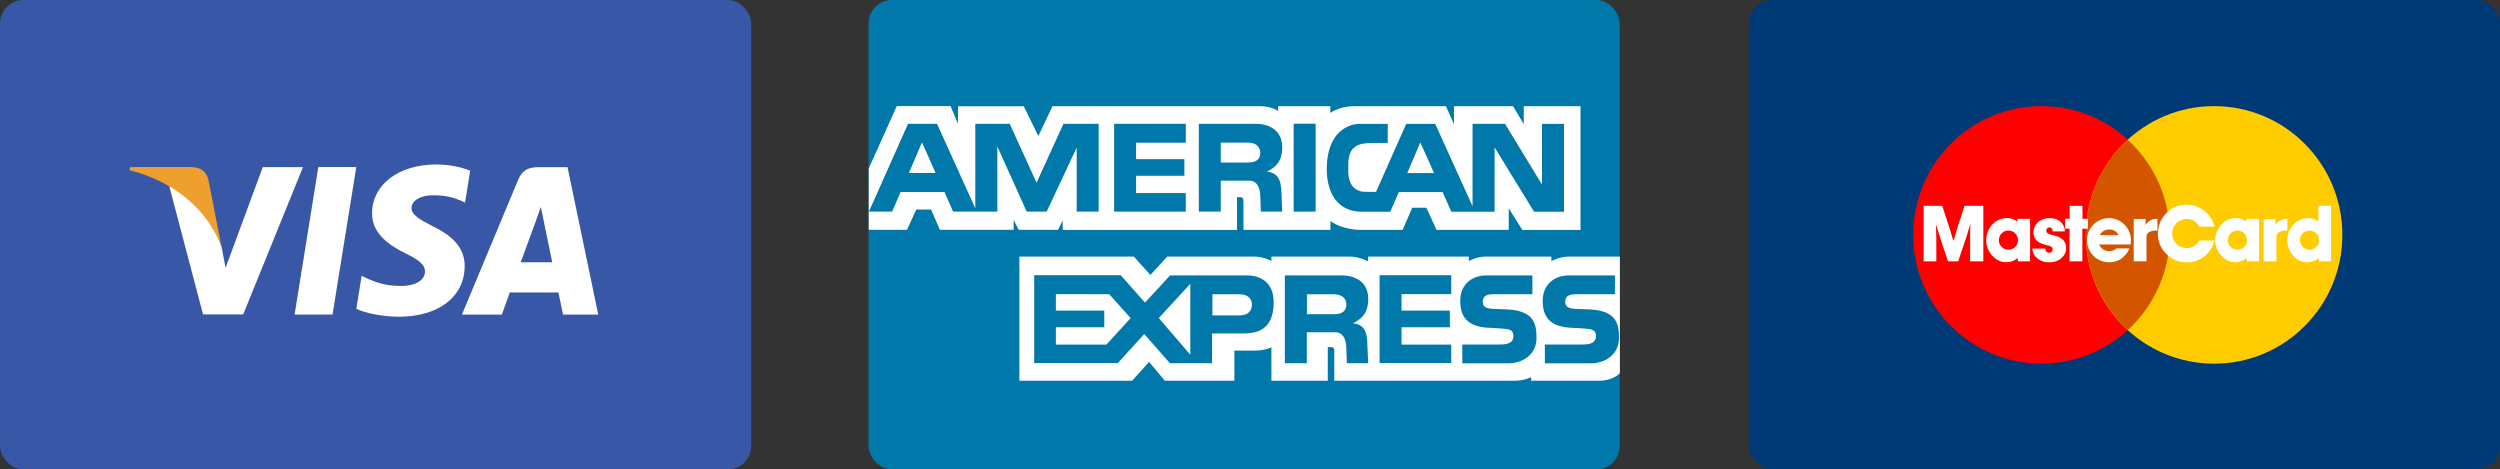 <svg width="213px" height="40px" viewBox="0 0 213 40" version="1.1" xmlns="http://www.w3.org/2000/svg" xmlns:xlink="http://www.w3.org/1999/xlink">
    <rect x="0" y="0" width="213" height="40" fill="#333333" stroke="none"/>
    <g id="Page-1" stroke="none" stroke-width="1" fill="none" fill-rule="evenodd">
        <g id="credit-card-icons">
            <g id="Visa">
                <rect id="visa" fill="#3957A7" x="0" y="0" width="64" height="40" rx="2"></rect>
                <polyline id="Fill-2" fill="#FFFFFF" points="25.1 26.8 27.122 14.232 30.356 14.232 28.332 26.8 25.1 26.8"></polyline>
                <path d="M40.061,14.542 C39.421,14.287 38.417,14.014 37.163,14.014 C33.968,14.014 31.717,15.718 31.698,18.161 C31.68,19.967 33.305,20.974 34.531,21.576 C35.79,22.191 36.213,22.584 36.207,23.134 C36.199,23.977 35.202,24.362 34.272,24.362 C32.978,24.362 32.29,24.171 31.228,23.702 L30.812,23.502 L30.358,26.316 C31.113,26.666 32.51,26.97 33.96,26.986 C37.36,26.986 39.566,25.301 39.591,22.692 C39.604,21.263 38.742,20.175 36.876,19.278 C35.746,18.697 35.054,18.309 35.061,17.72 C35.061,17.198 35.647,16.639 36.913,16.639 C37.97,16.622 38.736,16.866 39.333,17.12 L39.623,17.265 L40.061,14.542" id="Fill-3" fill="#FFFFFF"></path>
                <path d="M48.354,14.244 L45.855,14.244 C45.081,14.244 44.502,14.468 44.162,15.287 L39.359,26.804 L42.755,26.804 C42.755,26.804 43.31,25.255 43.436,24.915 C43.807,24.915 47.105,24.92 47.577,24.92 C47.674,25.36 47.971,26.804 47.971,26.804 L50.971,26.804 L48.354,14.244 M44.366,22.345 C44.634,21.62 45.655,18.831 45.655,18.831 C45.635,18.865 45.92,18.104 46.083,17.632 L46.302,18.716 C46.302,18.716 46.921,21.715 47.051,22.345 L44.366,22.345" id="Fill-4" fill="#FFFFFF"></path>
                <path d="M22.388,14.241 L19.222,22.812 L18.884,21.07 C18.295,19.062 16.459,16.887 14.405,15.798 L17.3,26.789 L20.722,26.785 L25.813,14.241 L22.388,14.241" id="Fill-5" fill="#FFFFFF"></path>
                <path d="M16.285,14.234 L11.07,14.234 L11.029,14.495 C15.086,15.535 17.77,18.049 18.884,21.07 L17.75,15.295 C17.555,14.499 16.987,14.261 16.285,14.234" id="Fill-6" fill="#EE9F2D"></path>
            </g>
            <g id="mastercard" transform="translate(149, 0)">
                <rect id="MASTERCARD" fill="#003A76" x="0" y="0" width="64" height="40" rx="2"></rect>
                <g transform="translate(14, 9)" id="layer1">
                    <g>
                        <ellipse id="path4286" fill="#FF0000" cx="10.935" cy="11.013" rx="10.928" ry="10.972"></ellipse>
                        <ellipse id="circle4288" fill="#FFCC00" cx="25.641" cy="11.013" rx="10.928" ry="10.972"></ellipse>
                        <path d="M18.287,2.912 C16.015,4.988 14.718,7.928 14.713,11.013 C14.718,14.097 16.016,17.037 18.289,19.113 C20.561,17.037 21.859,14.097 21.863,11.013 C21.858,7.928 20.56,4.988 18.287,2.912 L18.287,2.912 Z" id="circle4295" fill="#D45500"></path>
                        <g id="text4290" transform="translate(0.865, 8.384)" fill="#FFFFFF">
                            <path d="M0.029,0.153 L0.029,4.883 L1.11,4.883 L1.11,3.021 C1.104,2.585 1.09,2.157 1.084,1.728 C1.184,2.049 1.284,2.378 1.377,2.686 C1.457,2.934 1.531,3.161 1.604,3.389 L2.105,4.883 L2.972,4.883 C3.072,4.588 3.172,4.287 3.272,3.992 C3.392,3.644 3.512,3.289 3.626,2.94 C3.759,2.525 3.886,2.11 4.013,1.694 C4,2.116 3.986,2.545 3.986,2.974 L3.986,4.883 L5.114,4.883 L5.114,0.153 L3.512,0.153 C3.432,0.401 3.352,0.656 3.266,0.911 C3.159,1.252 3.039,1.594 2.932,1.942 C2.805,2.351 2.685,2.753 2.572,3.155 C2.445,2.746 2.325,2.337 2.191,1.922 C2.004,1.333 1.811,0.743 1.611,0.153 L0.029,0.153 L0.029,0.153 Z" id="path4332"></path>
                            <path d="M8.009,1.487 C7.863,1.386 7.582,1.192 7.115,1.192 C6.575,1.192 6.081,1.46 5.754,1.889 C5.4,2.371 5.36,2.86 5.36,3.074 C5.36,3.852 5.787,4.334 5.994,4.521 C6.415,4.91 6.828,4.957 7.055,4.957 C7.589,4.957 7.876,4.722 8.049,4.595 L8.049,4.883 L9.097,4.883 L9.097,1.266 L8.009,1.266 L8.009,1.487 L8.009,1.487 Z M6.682,3.657 C6.521,3.503 6.435,3.295 6.435,3.081 C6.435,2.632 6.802,2.257 7.249,2.257 C7.702,2.257 8.063,2.626 8.069,3.074 C8.069,3.53 7.709,3.892 7.255,3.898 C7.042,3.898 6.828,3.805 6.682,3.657 L6.682,3.657 Z" id="path4334"></path>
                            <path d="M12.062,2.331 C12.056,2.277 12.056,2.136 12.002,1.982 C11.902,1.674 11.575,1.199 10.768,1.199 C10.268,1.199 9.747,1.42 9.507,1.889 C9.454,1.982 9.387,2.143 9.387,2.404 C9.387,2.538 9.4,2.853 9.667,3.121 C9.814,3.262 10.001,3.369 10.414,3.476 C10.701,3.55 10.861,3.57 10.962,3.691 C11.008,3.758 11.022,3.831 11.022,3.865 C11.022,3.945 10.962,4.146 10.721,4.153 C10.695,4.153 10.621,4.146 10.555,4.106 C10.401,4.026 10.394,3.852 10.381,3.798 L9.287,3.798 C9.3,3.878 9.313,4.073 9.42,4.274 C9.487,4.408 9.594,4.528 9.707,4.622 C9.881,4.769 10.188,4.964 10.721,4.964 C11.349,4.964 11.709,4.689 11.876,4.501 C12.149,4.207 12.169,3.912 12.169,3.744 C12.169,3.416 12.056,3.148 11.782,2.954 C11.542,2.773 11.315,2.719 11.035,2.652 C10.821,2.592 10.681,2.552 10.601,2.498 C10.528,2.445 10.481,2.364 10.481,2.264 C10.481,2.116 10.588,1.989 10.741,1.989 C10.788,1.989 10.841,2.003 10.881,2.029 C10.995,2.096 11.015,2.203 11.028,2.331 L12.062,2.331 L12.062,2.331 Z" id="path4336"></path>
                            <polygon id="path4338" points="12.473 0.153 12.473 1.252 12.072 1.252 12.072 2.096 12.459 2.096 12.459 4.883 13.554 4.883 13.554 2.103 14.021 2.103 14.021 1.259 13.56 1.259 13.56 0.153 12.473 0.153"></polygon>
                            <path d="M15.031,2.652 C15.064,2.585 15.098,2.525 15.151,2.471 C15.164,2.451 15.231,2.378 15.311,2.331 C15.471,2.217 15.638,2.163 15.832,2.163 C16.345,2.163 16.552,2.492 16.639,2.652 L15.031,2.652 L15.031,2.652 Z M17.667,3.443 C17.68,3.316 17.693,3.195 17.693,3.068 C17.693,2.525 17.433,1.989 17.026,1.647 C16.559,1.245 16.038,1.199 15.825,1.199 C15.271,1.199 14.731,1.453 14.377,1.882 C13.99,2.351 13.943,2.853 13.943,3.081 C13.943,3.637 14.204,4.186 14.624,4.535 C15.098,4.923 15.611,4.964 15.838,4.964 C16.532,4.964 16.939,4.622 17.126,4.434 C17.4,4.166 17.493,3.932 17.56,3.778 L16.446,3.778 C16.379,3.845 16.352,3.865 16.305,3.892 C16.179,3.979 15.998,4.019 15.838,4.019 C15.551,4.019 15.278,3.898 15.104,3.664 C15.044,3.584 14.984,3.456 14.978,3.443 L17.667,3.443 L17.667,3.443 Z" id="path4340"></path>
                            <path d="M17.927,1.272 L17.927,4.883 L19.014,4.883 L19.014,2.867 C19.021,2.686 19.041,2.612 19.094,2.532 C19.261,2.277 19.688,2.264 19.721,2.264 C19.808,2.257 19.875,2.27 19.948,2.277 L19.948,1.259 C19.808,1.259 19.448,1.232 19.128,1.554 C19.041,1.641 18.961,1.748 18.941,1.775 L18.941,1.272 L17.927,1.272 L17.927,1.272 Z" id="path4342"></path>
                            <path d="M24.819,1.922 C24.739,1.647 24.572,1.091 23.991,0.616 C23.371,0.107 22.744,0.053 22.437,0.053 C21.836,0.053 21.403,0.261 21.209,0.375 C20.829,0.602 19.988,1.266 19.988,2.552 C19.988,3.228 20.242,3.664 20.395,3.885 C20.635,4.233 21.269,4.97 22.463,4.97 C22.737,4.97 22.951,4.93 23.051,4.903 C23.384,4.823 24.138,4.528 24.592,3.684 C24.665,3.543 24.725,3.409 24.826,3.101 L23.518,3.101 C23.444,3.222 23.418,3.262 23.371,3.322 C23.191,3.537 22.931,3.657 22.857,3.684 C22.777,3.711 22.644,3.751 22.45,3.751 C21.723,3.751 21.389,3.202 21.296,2.981 C21.262,2.9 21.209,2.746 21.202,2.518 C21.202,2.023 21.483,1.574 21.943,1.379 C22.03,1.339 22.203,1.272 22.45,1.272 C22.83,1.272 23.171,1.44 23.398,1.741 C23.438,1.802 23.478,1.855 23.511,1.922 L24.819,1.922 L24.819,1.922 Z" id="path4344"></path>
                            <path d="M27.521,1.487 C27.374,1.386 27.094,1.192 26.627,1.192 C26.086,1.192 25.593,1.46 25.266,1.889 C24.912,2.371 24.872,2.86 24.872,3.074 C24.872,3.852 25.299,4.334 25.506,4.521 C25.926,4.91 26.34,4.957 26.567,4.957 C27.101,4.957 27.388,4.722 27.561,4.595 L27.561,4.883 L28.609,4.883 L28.609,1.266 L27.521,1.266 L27.521,1.487 L27.521,1.487 Z M26.193,3.657 C26.033,3.503 25.946,3.295 25.946,3.081 C25.946,2.632 26.313,2.257 26.76,2.257 C27.214,2.257 27.574,2.626 27.581,3.074 C27.581,3.53 27.221,3.892 26.767,3.898 C26.553,3.898 26.34,3.805 26.193,3.657 L26.193,3.657 Z" id="path4346"></path>
                            <path d="M28.999,1.272 L28.999,4.883 L30.086,4.883 L30.086,2.867 C30.093,2.686 30.113,2.612 30.166,2.532 C30.333,2.277 30.76,2.264 30.793,2.264 C30.88,2.257 30.947,2.27 31.02,2.277 L31.02,1.259 C30.88,1.259 30.52,1.232 30.2,1.554 C30.113,1.641 30.033,1.748 30.013,1.775 L30.013,1.272 L28.999,1.272 L28.999,1.272 Z" id="path4348"></path>
                            <path d="M33.662,1.493 C33.509,1.393 33.235,1.199 32.768,1.199 C32.228,1.199 31.727,1.467 31.407,1.895 C31.047,2.371 31.013,2.867 31.013,3.081 C31.013,3.858 31.44,4.341 31.641,4.528 C32.061,4.917 32.475,4.964 32.708,4.964 C33.235,4.964 33.529,4.729 33.696,4.602 L33.702,4.883 L34.743,4.883 L34.743,0.153 L33.662,0.153 L33.662,1.493 L33.662,1.493 Z M32.328,3.664 C32.174,3.503 32.088,3.295 32.088,3.081 C32.088,2.632 32.448,2.264 32.902,2.264 C33.349,2.257 33.716,2.626 33.716,3.081 C33.716,3.53 33.355,3.898 32.902,3.898 C32.688,3.898 32.475,3.805 32.328,3.664 L32.328,3.664 Z" id="path4350"></path>
                        </g>
                    </g>
                </g>
            </g>
            <g id="American-Express" transform="translate(74, 0)">
                <rect id="AE" fill="#0078A9" x="0" y="0" width="64" height="40" rx="2"></rect>
                <g id="wordmark" transform="translate(0, 9)">
                    <g id="Group">
                        <path d="M16.543,10.577 L16.543,9.776 L16.152,10.577 L12.787,10.577 L12.364,9.721 L12.364,10.577 L6.074,10.577 L5.331,8.85 L4.068,8.85 L3.277,10.577 L0.016,10.577 L0.016,5.355 L2.406,0.039 L6.985,0.039 L7.624,1.547 L7.624,0.055 L13.227,0.055 L14.466,2.591 L15.672,0.047 L33.359,0.047 C33.359,0.047 34.286,0.031 34.893,0.455 L34.885,0.047 L39.345,0.047 L39.345,0.62 C39.345,0.62 40.144,0.047 41.327,0.047 L49.191,0.047 L49.878,1.578 L49.878,0.047 L54.913,0.047 L55.824,1.578 L55.824,0.047 L60.659,0.047 L60.659,10.593 L55.704,10.593 L54.545,8.755 L54.545,10.585 L48.392,10.585 L47.528,8.7 L46.322,8.7 L45.506,10.585 L41.782,10.585 C41.782,10.585 40.392,10.569 39.353,9.839 L39.353,10.585 L31.944,10.585 L31.944,8.127 C31.944,7.766 31.664,7.797 31.664,7.797 L31.393,7.797 L31.393,10.593 L16.543,10.593 L16.543,10.577 Z" id="Shape" fill="#FFFFFF"></path>
                        <path d="M12.851,12.862 L22.603,12.862 L24.012,14.425 L25.453,12.862 L32.955,12.862 C32.955,12.862 33.659,12.878 34.324,13.231 L34.324,12.862 L41.001,12.862 C41.85,12.862 42.562,13.278 42.562,13.278 L42.562,12.862 L51.145,12.862 L51.145,13.247 C51.145,13.247 51.754,12.862 52.578,12.862 L58.175,12.862 L58.175,13.247 C58.175,13.247 58.879,12.862 59.624,12.862 L64.011,12.862 L64.011,22.803 C64.011,22.803 63.435,23.439 62.242,23.439 L56.453,23.439 L56.453,23.125 C56.453,23.125 55.901,23.439 55.06,23.439 L39.68,23.439 L39.68,20.872 C39.68,20.62 39.568,20.573 39.344,20.573 L39.128,20.573 L39.128,23.439 L34.324,23.439 L34.324,20.589 C34.324,20.589 33.788,20.872 32.899,20.872 L31.169,20.872 L31.169,23.439 L25.245,23.439 L23.9,21.83 L22.459,23.439 L12.851,23.439 L12.851,12.862 L12.851,12.862 Z" id="Shape" fill="#FFFFFF"></path>
                        <polygon id="Shape" fill="#0078A9" points="43.54 14.448 49.646 14.448 49.646 16.058 45.411 16.058 45.411 17.464 49.526 17.464 49.526 18.885 45.411 18.885 45.411 20.361 49.646 20.361 49.646 21.932 43.54 21.932"></polygon>
                        <path d="M61.451,17.362 C63.744,17.479 63.936,18.602 63.936,19.804 C63.936,21.201 62.761,21.955 61.538,21.955 L57.622,21.955 L57.622,20.353 L60.683,20.353 C61.203,20.353 61.978,20.353 61.978,19.631 C61.978,19.285 61.842,19.073 61.291,19.018 C61.043,18.987 60.14,18.932 59.996,18.932 C57.918,18.877 57.439,17.864 57.439,16.631 C57.439,15.226 58.446,14.464 59.668,14.464 L63.592,14.464 L63.592,16.066 L60.715,16.066 C60.06,16.074 59.357,15.987 59.357,16.718 C59.357,17.181 59.708,17.267 60.148,17.315 C60.3,17.315 61.315,17.362 61.451,17.362 L61.451,17.362 Z" id="Shape" fill="#0078A9"></path>
                        <path d="M54.418,17.362 C56.711,17.479 56.911,18.602 56.911,19.804 C56.911,21.201 55.736,21.955 54.513,21.955 L50.589,21.955 L50.589,20.353 L53.65,20.353 C54.17,20.353 54.945,20.353 54.945,19.631 C54.945,19.285 54.809,19.073 54.258,19.018 C54.01,18.987 53.107,18.932 52.971,18.932 C50.893,18.877 50.414,17.864 50.414,16.631 C50.414,15.226 51.413,14.464 52.635,14.464 L56.559,14.464 L56.559,16.066 L53.69,16.066 C53.035,16.074 52.332,15.987 52.332,16.718 C52.332,17.181 52.683,17.267 53.123,17.315 C53.259,17.315 54.282,17.362 54.418,17.362 L54.418,17.362 Z" id="Shape" fill="#0078A9"></path>
                        <path d="M32.256,14.464 L25.694,14.464 L23.552,16.781 L21.483,14.448 L14.114,14.448 L14.114,21.932 L21.243,21.932 L23.489,19.458 L25.678,21.947 L29.267,21.947 L29.267,19.411 L31.776,19.411 C32.743,19.411 34.517,19.38 34.517,16.757 C34.517,14.88 33.175,14.464 32.256,14.464 L32.256,14.464 Z M20.268,20.361 L15.96,20.361 L15.96,18.885 L20.084,18.885 L20.084,17.464 L15.96,17.464 L15.96,16.058 L20.507,16.066 L22.33,18.1 L20.268,20.361 L20.268,20.361 Z M27.413,21.225 L24.727,18.1 L27.413,15.179 L27.413,21.225 L27.413,21.225 Z M31.624,17.872 L29.299,17.872 L29.299,16.074 L31.632,16.074 C32.416,16.074 32.663,16.569 32.663,16.93 C32.663,17.432 32.392,17.872 31.624,17.872 L31.624,17.872 Z" id="Shape" fill="#0078A9"></path>
                        <path d="M41.279,18.539 C42.302,18.037 42.573,17.369 42.573,16.466 C42.573,14.865 41.247,14.464 40.328,14.464 L35.469,14.464 L35.469,21.947 L37.339,21.947 L37.339,19.309 L39.784,19.309 C40.432,19.309 40.687,19.945 40.703,20.581 L40.751,21.947 L42.573,21.947 L42.501,20.408 C42.509,19.207 42.166,18.642 41.279,18.539 L41.279,18.539 Z M39.672,17.77 L37.347,17.77 L37.347,16.074 L39.68,16.074 C40.464,16.074 40.711,16.569 40.711,16.93 C40.703,17.432 40.432,17.77 39.672,17.77 L39.672,17.77 Z" id="Shape" fill="#0078A9"></path>
                        <rect id="Rectangle-path" fill="#0078A9" x="36.22" y="1.539" width="1.87" height="7.491"></rect>
                        <polygon id="Shape" fill="#0078A9" points="20.923 1.547 27.029 1.547 27.029 3.157 22.793 3.157 22.793 4.562 26.909 4.562 26.909 5.976 22.793 5.976 22.793 7.452 27.029 7.452 27.029 9.03 20.923 9.03"></polygon>
                        <path d="M33.95,5.622 C34.973,5.12 35.245,4.452 35.245,3.549 C35.245,1.947 33.918,1.547 32.999,1.547 L28.14,1.547 L28.14,9.03 L30.01,9.03 L30.01,6.392 L32.456,6.392 C33.103,6.392 33.359,7.028 33.375,7.656 L33.423,9.03 L35.245,9.03 L35.181,7.491 C35.173,6.29 34.837,5.717 33.95,5.622 L33.95,5.622 Z M32.336,4.845 L30.01,4.845 L30.01,3.149 L32.344,3.149 C33.127,3.149 33.375,3.644 33.375,4.013 C33.375,4.515 33.103,4.845 32.336,4.845 L32.336,4.845 Z" id="Shape" fill="#0078A9"></path>
                        <path d="M16.607,1.547 L14.314,6.565 L12.028,1.547 L9.095,1.547 L9.095,8.748 L5.834,1.547 L3.365,1.547 L0.032,9.03 L2.006,9.03 L2.733,7.358 L6.466,7.358 L7.209,9.03 L10.973,9.03 L10.973,3.479 L13.475,9.03 L15.177,9.03 L17.734,3.573 L17.734,9.03 L19.604,9.03 L19.604,1.547 L16.607,1.547 L16.607,1.547 Z M3.437,5.74 L4.555,3.125 L5.714,5.74 L3.437,5.74 L3.437,5.74 Z" id="Shape" fill="#0078A9"></path>
                        <path d="M57.375,1.547 L57.375,6.722 L54.226,1.547 L51.461,1.547 L51.461,8.575 L48.28,1.555 L45.81,1.555 L43.237,7.35 C43.237,7.35 42.15,7.35 42.038,7.326 C41.59,7.232 40.887,6.926 40.871,5.607 L40.871,5.065 C40.871,3.314 41.838,3.18 43.085,3.18 L44.236,3.18 L44.236,1.555 L41.798,1.555 C40.951,1.555 39.097,2.191 39.041,5.261 C38.993,7.334 39.912,9.038 41.99,9.038 L44.452,9.038 L45.179,7.366 L48.911,7.366 L49.654,9.038 L53.339,9.038 L53.339,3.557 L56.703,9.038 L59.253,9.038 L59.253,1.555 L57.375,1.555 L57.375,1.547 Z M45.898,5.748 L47.009,3.133 L48.184,5.748 L45.898,5.748 L45.898,5.748 Z" id="Shape" fill="#0078A9"></path>
                    </g>
                </g>
            </g>
        </g>
    </g>
</svg>
